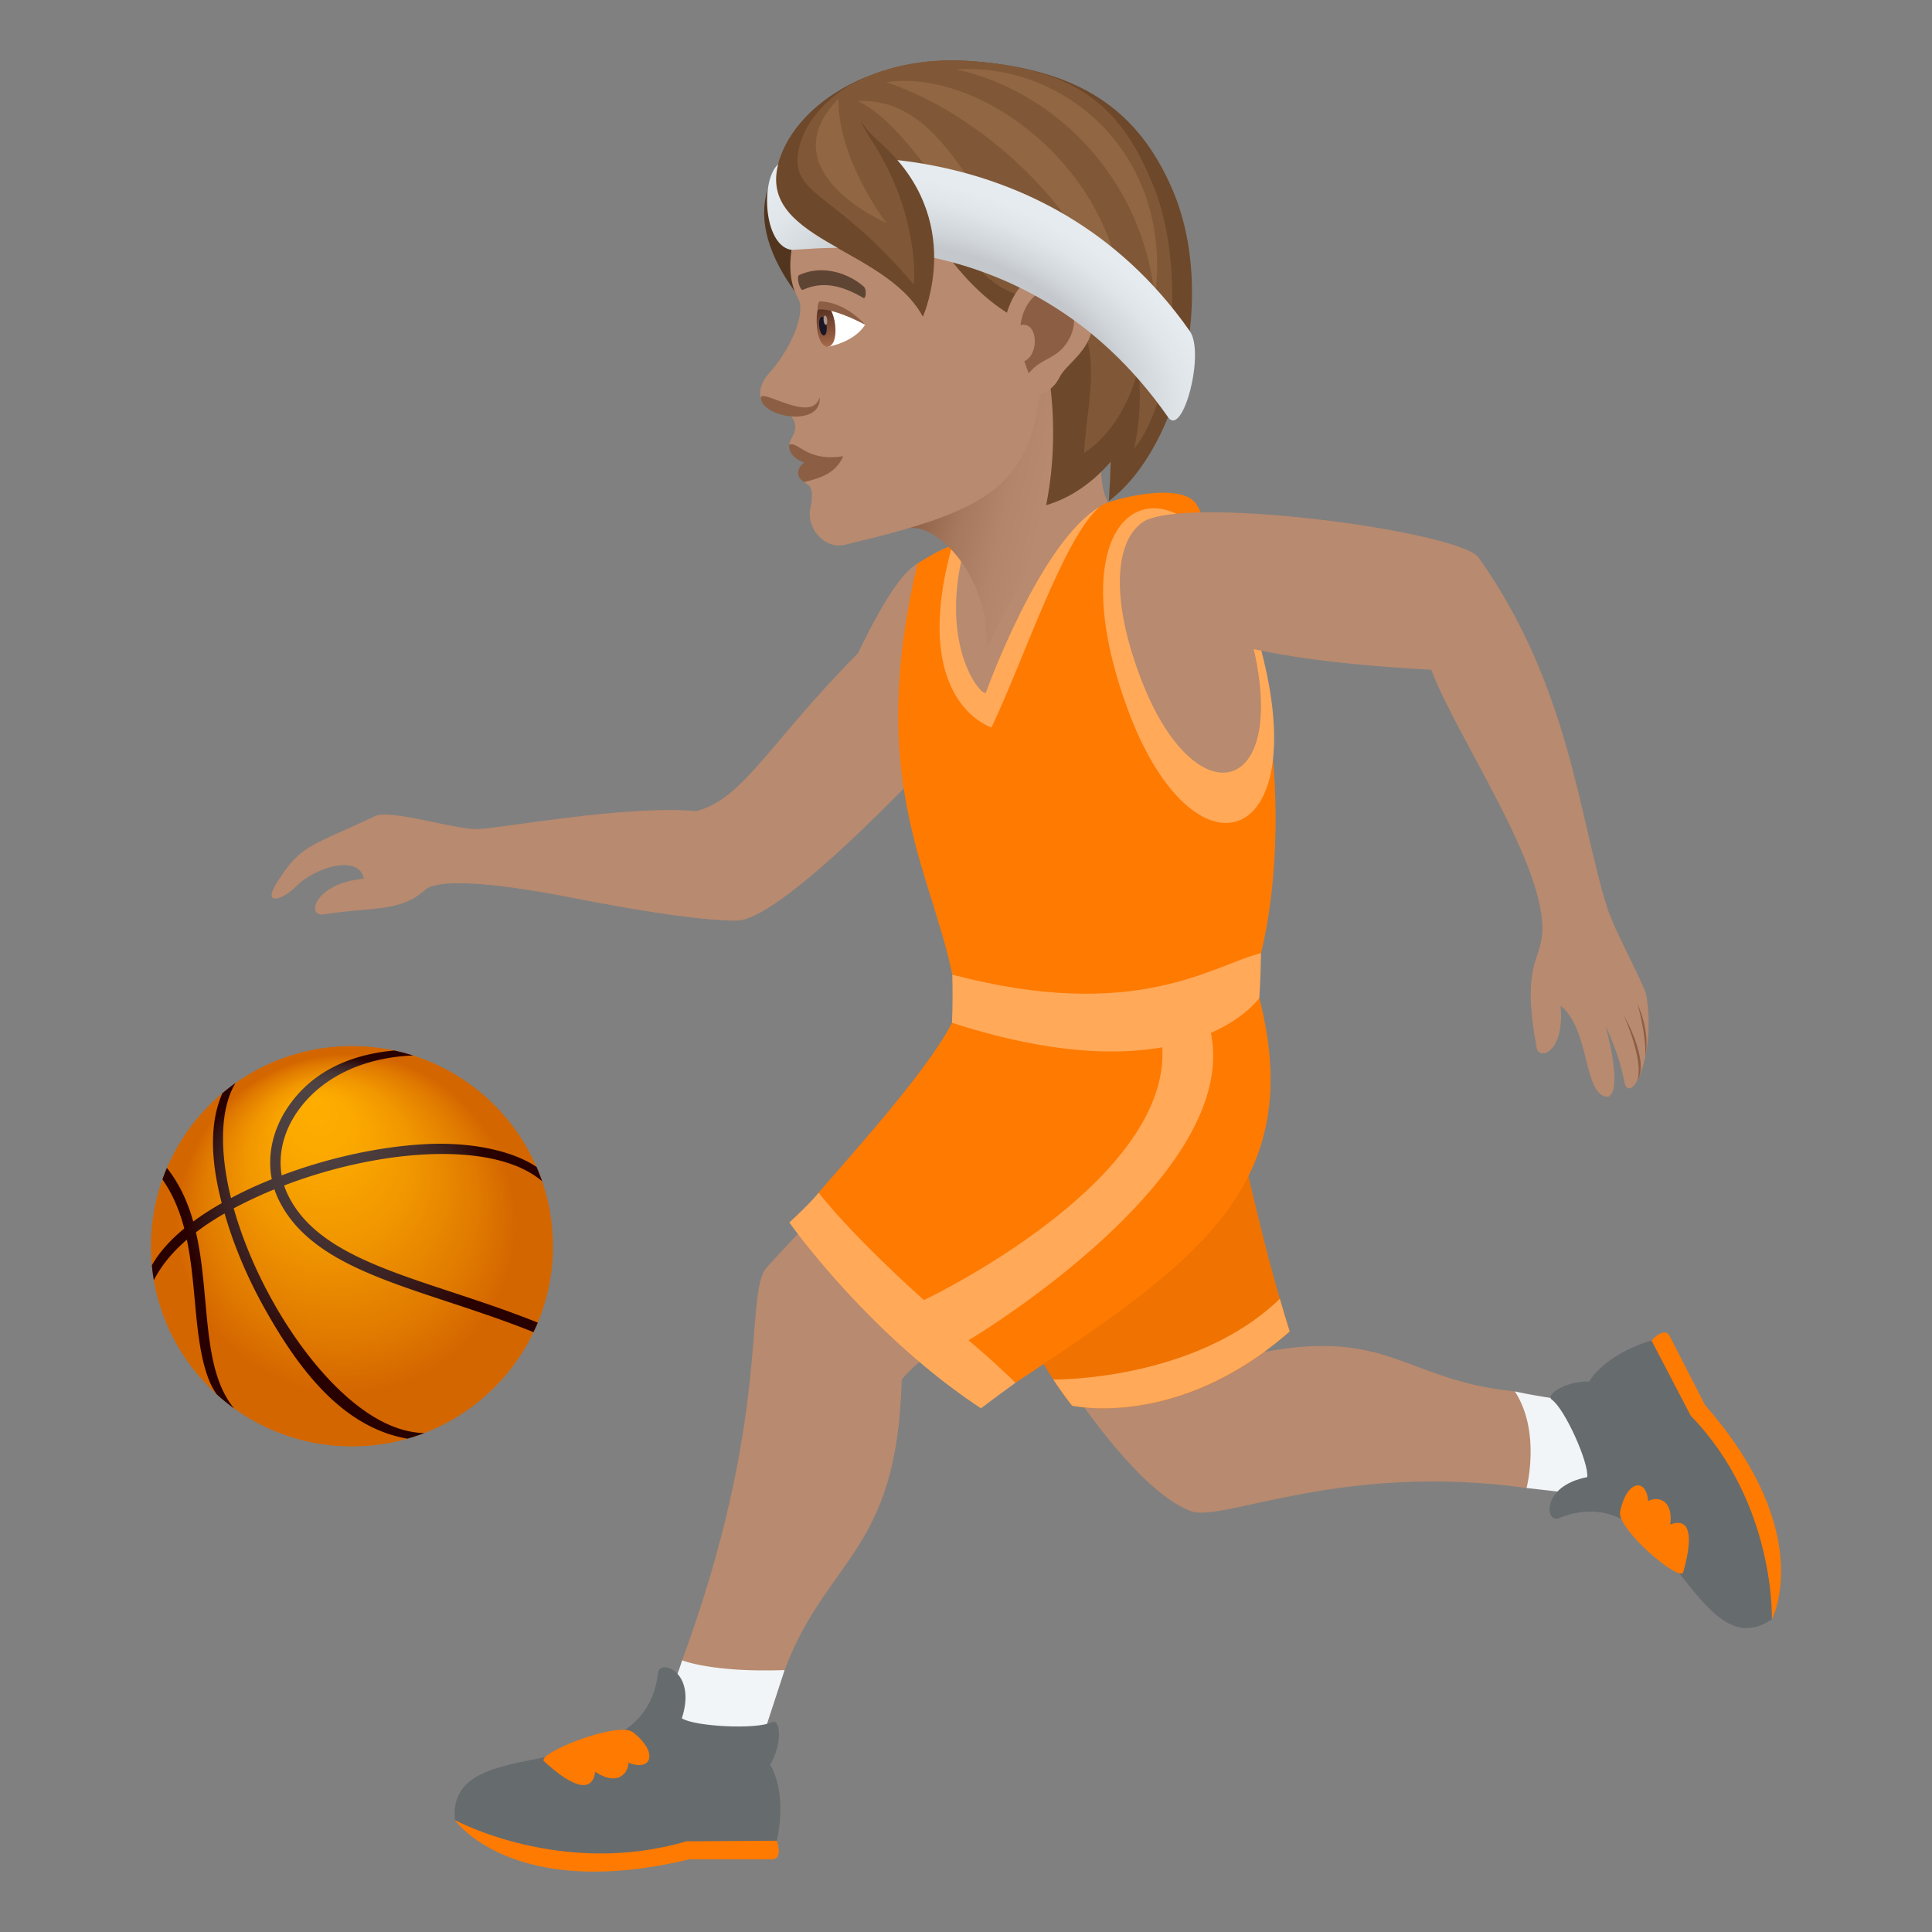 <svg xmlns="http://www.w3.org/2000/svg" xml:space="preserve" style="enable-background:new 0 0 64 64" viewBox="0 0 64 64"><rect x="0" y="0" width="64" height="64" fill="#808080" stroke="none"/><path d="M25.99 55.325c1.402-3.734 3.735-3.886 3.88-9.62.823-1.06 3.781-2.672 3.781-2.672l-5.436-4.05s-2.765 2.902-2.877 3.082c-.657 1.06.172 5.003-2.741 12.936-.239.646 3.273.645 3.394.324z" style="fill:#b88a6f"/><path d="m25.299 57.441.692-2.117c-2.408.085-3.394-.323-3.394-.323-.234.742-.426 1.053-.715 1.84-.238.647 3.31.927 3.417.6z" style="fill:#f2f5f7"/><path d="M22.83 61.594h2.733c.4 0 .17-.618.17-.618s-2.553-1.473-10.663-.684c0 0 1.873 2.711 7.76 1.302z" style="fill:#ff7a00"/><path d="M25.512 58.458c.424-.72.331-1.539.067-1.41-.506.254-2.57.148-2.992-.127.507-1.553-.734-1.982-.789-1.505-.464 4.017-7.037 1.76-6.728 4.876 0 0 3.52 1.918 7.67.704l2.993-.02c.363-1.669-.221-2.518-.221-2.518z" style="fill:#666b6e"/><path d="M18.024 58.346c1.027.947 1.607 1.01 1.694.345.694.475 1.093.092 1.101-.3.75.306 1.024-.318.144-1.013-.505-.37-3.216.713-2.94.968z" style="fill:#ff7a00"/><path d="M50.181 46.092c-3.71-.37-4.154-2.16-8.587-1.252-.166-.365-.788-1.44-.788-1.44l-5.793 1.881s2.494 4.063 4.444 4.78c1.033.38 4.959-1.63 11.112-.769.599.084 1.375-2.43-.388-3.2z" style="fill:#b88a6f"/><path d="M52.514 46.44a18.207 18.207 0 0 1-2.333-.348c.874 1.34.388 3.2.388 3.2s1.027.114 1.763.207c.6.076.484-3.032.182-3.058z" style="fill:#f2f5f7"/><path d="m56.481 46.544-1.171-2.286c-.17-.335-.602.147-.602.147s-.169 2.823 3.986 9.239c0 0 1.52-2.835-2.213-7.1z" style="fill:#ff7a00"/><path d="M52.642 45.765c-.798-.016-1.46.442-1.235.602.433.307 1.227 2.083 1.173 2.564-1.549.3-1.382 1.539-.95 1.363 3.641-1.49 4.524 5.064 7.064 3.35 0 0 .133-3.842-2.686-6.745l-1.3-2.494c-1.588.475-2.064 1.36-2.066 1.36z" style="fill:#666b6e"/><path d="M55.759 52.08c.371-1.301.176-1.814-.43-1.578.108-.8-.391-.955-.732-.778-.058-.771-.708-.71-.93.353-.098.594 1.993 2.356 2.092 2.004z" style="fill:#ff7a00"/><path d="M28.42 21.643c-2.894 2.904-3.776 4.82-5.355 5.225-2.426-.207-6.517.59-7.285.596-.744.008-2.847-.668-3.356-.429-2.153 1.017-2.427.931-3.21 2.135-.592.912.187.612.592.196.627-.644 2.092-1.08 2.247-.257-1.642.143-1.928 1.278-1.32 1.18 1.567-.253 2.524-.058 3.353-.813.334-.306 1.746-.35 4.872.265 2.749.54 4.476.757 5.437.757 1.623 0 7.053-5.97 7.053-5.97s.93-11.17-3.028-2.885z" style="fill:#b88a6f"/><path d="m40.938 37.051-7.645 4.27s-.025 2.374 2.221 5.243c0 0 3.498.807 7.208-2.458-.96-3.027-1.784-7.055-1.784-7.055z" style="fill:#f07200"/><path d="M42.396 43.023C39.57 45.76 34.893 45.7 34.893 45.7c.185.281.39.57.621.864 0 0 3.498.807 7.208-2.458-.11-.35-.22-.714-.326-1.083z" style="fill:#ffa959"/><path d="M37.151 16.738c-3.225 8.756-6.797 12.315-6.466 1.876 1.132-.191 3.496-2.641 6.466-1.876z" style="fill:#b88a6f"/><path d="m41.716 33.06-10.18.821c-.804 1.596-3.47 4.517-4.418 5.627 0 0 2.078 4.016 6.523 6.297 5.962-3.953 9.68-6.516 8.075-12.745z" style="fill:#ff7a00"/><path d="M32.083 44.4s9.925-5.903 7.81-10.882c-.189-.445-1.691-.166-1.549.298 1.498 4.882-7.737 9.251-7.737 9.251s-2.265-2.007-3.489-3.559c-.298.379-.971.987-.971.987s2.599 3.687 6.349 6.158c.39-.294.771-.576 1.145-.848a28.218 28.218 0 0 0-1.558-1.405z" style="fill:#ffa959"/><path d="M39.664 16.752c-.472-.879-2.954-.163-3.144-.03-1.897 1.322-3.729 6.531-3.729 6.531-.232.044-2.437-1.204-.97-4.88.354-.885-1.427.297-1.427.297-1.698 7.17.438 10.13 1.152 13.616 7.862 2.544 10.226-.711 10.226-.711s1.996-7.219-2.108-14.823z" style="fill:#ff7a00"/><path d="M36.429 16.788c-1.99 1.175-3.775 6.168-3.775 6.168-.235.046-1.59-1.722-.666-4.956-.302-.135-.447.07-.447.07-1.437 5.196 1.304 6.027 1.304 6.027 1.083-2.277 2.395-6.292 3.584-7.309zm-4.883 15.498c.014.495.014 1.02-.01 1.595 7.865 2.544 10.18-.821 10.18-.821s.043-.552.056-1.485c-1.578.384-4.112 2.326-10.226.711zm10.418-9.967c1.239 5.92-2.557 6.798-4.625 1.13-2.908-7.976 2.935-9.197 4.625-1.13z" style="fill:#ffa959"/><path d="M41.579 21.72c.981 4.69-2.014 5.303-3.752.85-2.567-6.585 2.346-7.572 3.752-.85z" style="fill:#b88a6f"/><path d="M48.983 18.471c-.639-.9-10.237-2.16-11.224-1.093-1.156 3.122 2.091 4.394 9.654 4.81.824 2.208 3.837 6.514 3.673 8.739-.07.944-.687 1.043-.183 3.784.079.43.94.156.793-1.397.905.743.772 2.55 1.349 2.952.383.267.681-.22.146-2.269.617 1.343.579 1.872.671 1.995.309.409.978-1.232.674-3.023-.059-.337-1.05-2.132-1.29-2.886-.938-2.948-1.236-7.34-4.263-11.612z" style="fill:#b88a6f"/><path d="M53.791 33.637s.674 1.49.447 2.158c.418-.664-.447-2.158-.447-2.158zm.457-.368s.293 1.017.255 1.738c.172-.864-.255-1.738-.255-1.738z" style="fill:#8c5f44"/><linearGradient id="a" x1="30.44" x2="36.628" y1="15.461" y2="16.947" gradientUnits="userSpaceOnUse"><stop offset="0" style="stop-color:#8c5f44"/><stop offset=".03" style="stop-color:#8f6247"/><stop offset=".267" style="stop-color:#a6785d"/><stop offset=".492" style="stop-color:#b3856a"/><stop offset=".693" style="stop-color:#b88a6f"/></linearGradient><path d="M37.072 12.902c-1.722-4.338-5.948-.064-7.132 4.643.936-.419 2.9 1.495 2.736 3.97.711-1.57 2.057-4.079 4.024-4.87-.668-1.372.372-3.743.372-3.743z" style="fill:url(#a)"/><path d="M26.794 10.234c-.325-2.573 2.664-3.845.832-5.995-3.18 1.362-2.705 3.842-.832 5.995z" style="fill:#52351f"/><path d="M26.861 6.181c-.303.846-1.08 2.533-.427 3.693.292.52-.283 1.748-.958 2.491-.294.323-.383.741-.204.982.272.369.734.162.939.441.333.456-.068.74-.066.94 0 0 1.17.199.493 1.24.119.119.373.069.2.917-.114.56.434 1.331 1.153 1.161 4.537-1.075 6.038-1.825 6.446-4.927.655-4.973 1.82-10.25-7.576-6.938z" style="fill:#b88a6f"/><path d="M26.145 14.728c-.078.554 1.015.977 1.787.384-1.215.193-1.474-.493-1.787-.384z" style="fill:#8c5f44"/><path d="M26.64 15.325c-.275.198-.26.494-.002.643.529-.125 1.057-.291 1.294-.856-.606.32-1.292.213-1.292.213zm-1.437-2.118c.107.652 2.034.934 1.947-.047-.253.92-2.016-.377-1.947.047z" style="fill:#8c5f44"/><path d="M28.66 10.755c-.368.591-1.222.729-1.222.729-.302-.264-.332-.91-.25-1.263.442-.07 1.471.534 1.471.534z" style="fill:#fff"/><linearGradient id="b" x1="-58.652" x2="-58.652" y1="12.343" y2="10.903" gradientTransform="matrix(.574 -.061 .106 .994 59.787 -4.367)" gradientUnits="userSpaceOnUse"><stop offset="0" style="stop-color:#a6694a"/><stop offset="1" style="stop-color:#4f2a1e"/></linearGradient><path d="M27.063 10.839c.079.905.7.839.604-.065-.089-.838-.705-1.097-.604.065z" style="fill:url(#b)"/><path d="M27.138 10.805c.045.426.29.4.244-.026-.042-.395-.286-.37-.244.026z" style="fill:#1a1626"/><path d="M27.283 10.609c.022.211.143.199.12-.013-.02-.197-.141-.184-.12.013z" style="fill:#ab968c"/><path d="M28.66 10.755c-.516-.558-1.112-.784-1.527-.767-.08.192-.04.271-.04.271s.37-.12 1.566.496z" style="fill:#8c5f44"/><path d="M28.619 9.498c-.482-.424-1.34-.753-2.142-.389-.115.053.025.533.118.492.616-.276 1.23-.186 2.004.268.09.052.115-.287.02-.37z" style="fill:#5e4533"/><path d="M38.818 6.231c-1.128-2.575-3.037-3.967-6.741-4.212-3-.2-5.61 1.326-6.248 3.25-.891 2.682 3.47 2.874 4.74 5.21 0 0 .742-1.438-.2-3.58 1.597 2.787 2.984 3.582 4.057 3.989.561 2.06.576 4.125.229 5.847.816-.237 1.545-.756 2.14-1.441-.012.394-.031.822-.062 1.303 2.362-1.78 3.612-6.88 2.085-10.366z" style="fill:#6e482a"/><path d="M38.232 6.218c-1.043-2.61-2.451-3.954-6.155-4.2-3-.199-5.272 1.216-5.616 2.918-.318 1.577 1.168 1.342 3.813 4.497 0 0-.12-2.213-1.852-5.052 3.182 1.918 3.182 5.12 5.782 5.495 2.744.396 1.798 3.192 1.707 5.13 1.45-.967 1.795-2.815 1.795-2.815s.186 1.29-.142 2.676c1.352-1.63 1.705-6.053.668-8.649z" style="fill:#805837"/><path d="M29.357 2.724c2.997.99 6.863 4.182 7.842 8.437.401-5.141-4.545-8.94-7.842-8.437z" style="fill:#916643"/><path d="M31.667 2.298c3.234.7 6.168 3.55 6.593 7.557.62-4.753-2.99-7.794-6.593-7.557zM28.41 3.346c2.394 1.127 4.171 6.459 6.923 5.913-2.782-.788-3.484-6.07-6.923-5.913z" style="fill:#916643"/><path d="M34.46 9.08c-1.38.304-1.704 3.353-.64 3.994.148.09.914.159 1.289-.593.209-.417.992-.85 1.073-1.661.106-1.04-.35-2.042-1.722-1.74z" style="fill:#b88a6f"/><path d="M34.552 9.643c-.349.123-.666.524-.748 1.128.58-.152.637.972.128 1.194.04.132.087.266.147.405.422-.556 1.014-.44 1.383-1.232.334-.714-.044-1.8-.91-1.495z" style="fill:#8c5f44"/><radialGradient id="c" cx="32.113" cy="11.354" r="9.52" gradientTransform="matrix(.909 .416 -.223 .488 5.446 -7.547)" gradientUnits="userSpaceOnUse"><stop offset=".529" style="stop-color:#c4c8cc"/><stop offset=".625" style="stop-color:#d0d5d9"/><stop offset=".796" style="stop-color:#e0e5e9"/><stop offset=".925" style="stop-color:#e6ebef"/></radialGradient><path d="M39.413 10.968c-4.856-6.927-12.885-5.73-13.43-5.627-.803.152-.782 2.714.194 2.93.393.087 7.731-1.306 12.516 5.548.484.694 1.234-2.118.72-2.851z" style="fill:url(#c)"/><radialGradient id="d" cx="11.659" cy="41.283" r="6.645" fx="10.386" fy="36.473" gradientUnits="userSpaceOnUse"><stop offset="0" style="stop-color:#ffae00"/><stop offset=".175" style="stop-color:#fba800"/><stop offset=".413" style="stop-color:#f19600"/><stop offset=".687" style="stop-color:#e07a00"/><stop offset=".845" style="stop-color:#d46600"/></radialGradient><path d="M11.658 34.652C7.981 34.652 5 37.622 5 41.283s2.98 6.631 6.658 6.631c3.678 0 6.66-2.969 6.66-6.63s-2.982-6.632-6.66-6.632z" style="fill:url(#d)"/><radialGradient id="e" cx="11.495" cy="41.228" r="6.447" fx="10.425" fy="36.009" gradientUnits="userSpaceOnUse"><stop offset="0" style="stop-color:#4f4444"/><stop offset=".201" style="stop-color:#4d4040"/><stop offset=".39" style="stop-color:#473535"/><stop offset=".574" style="stop-color:#3c2222"/><stop offset=".754" style="stop-color:#2d0808"/><stop offset=".797" style="stop-color:#290000"/></radialGradient><path d="M9.555 39.617a2.392 2.392 0 0 1-.143-.346c3.188-1.218 6.951-1.502 8.547-.14a8.719 8.719 0 0 0-.184-.475c-.773-.52-2.084-.818-3.56-.76-1.54.063-3.297.442-4.885 1.04-.117-.696.059-1.444.516-2.104.787-1.139 2.183-1.805 3.84-1.867a6.856 6.856 0 0 0-.627-.166c-1.678.154-2.809.844-3.496 1.838-.526.758-.715 1.625-.56 2.426a13.112 13.112 0 0 0-1.35.625c-.18-.729-.276-1.434-.264-2.08.007-.55.097-1.2.41-1.73a6.038 6.038 0 0 0-.434.339c-.562 1.28-.226 2.83-.02 3.638-.347.198-.663.4-.943.61-.181-.637-.449-1.24-.873-1.776a4.49 4.49 0 0 0-.148.381c.346.492.57 1.043.723 1.625-.483.399-.844.809-1.073 1.22.014.167.037.331.065.495.197-.387.513-.842 1.093-1.344.141.668.204 1.37.268 2.06.094 1.034.22 2.391.729 3.07.181.163.37.316.568.46-.71-.869-.824-2.148-.953-3.56-.07-.764-.139-1.537-.31-2.274.279-.213.595-.422.949-.625.285.994.714 2.037 1.263 3.033 1.108 2.008 2.58 4.047 4.795 4.428.19-.054.377-.117.559-.187-.422-.006-.866-.12-1.326-.346-2.053-1.004-4.165-4.172-4.989-7.098a15.481 15.481 0 0 1 1.348-.629c.043.125.094.25.154.372.899 1.804 3.078 2.523 5.604 3.357.922.305 1.869.617 2.824 1.002.053-.104.1-.209.143-.316-.971-.39-1.926-.706-2.858-1.014-2.453-.809-4.566-1.506-5.402-3.182z" style="fill:url(#e)"/><path d="M28.643 2.572c-1.4.588-2.442 1.575-2.814 2.697-.891 2.682 3.471 2.874 4.74 5.21 0 0 1.478-3.2-1.424-5.764-1.268-1.122-.793-1.702-.502-2.143z" style="fill:#6e482a"/><path d="M28.71 2.55c-1.175.46-2.062 1.46-2.249 2.386-.318 1.577 1.168 1.342 3.813 4.497 0 0 .236-2.305-1.442-4.844-.823-1.246-.36-1.788-.122-2.04z" style="fill:#805837"/><path d="M29.366 7.39s-1.602-2.061-1.595-4.118c-2.345 2.415 1.595 4.117 1.595 4.117z" style="fill:#916643"/></svg>